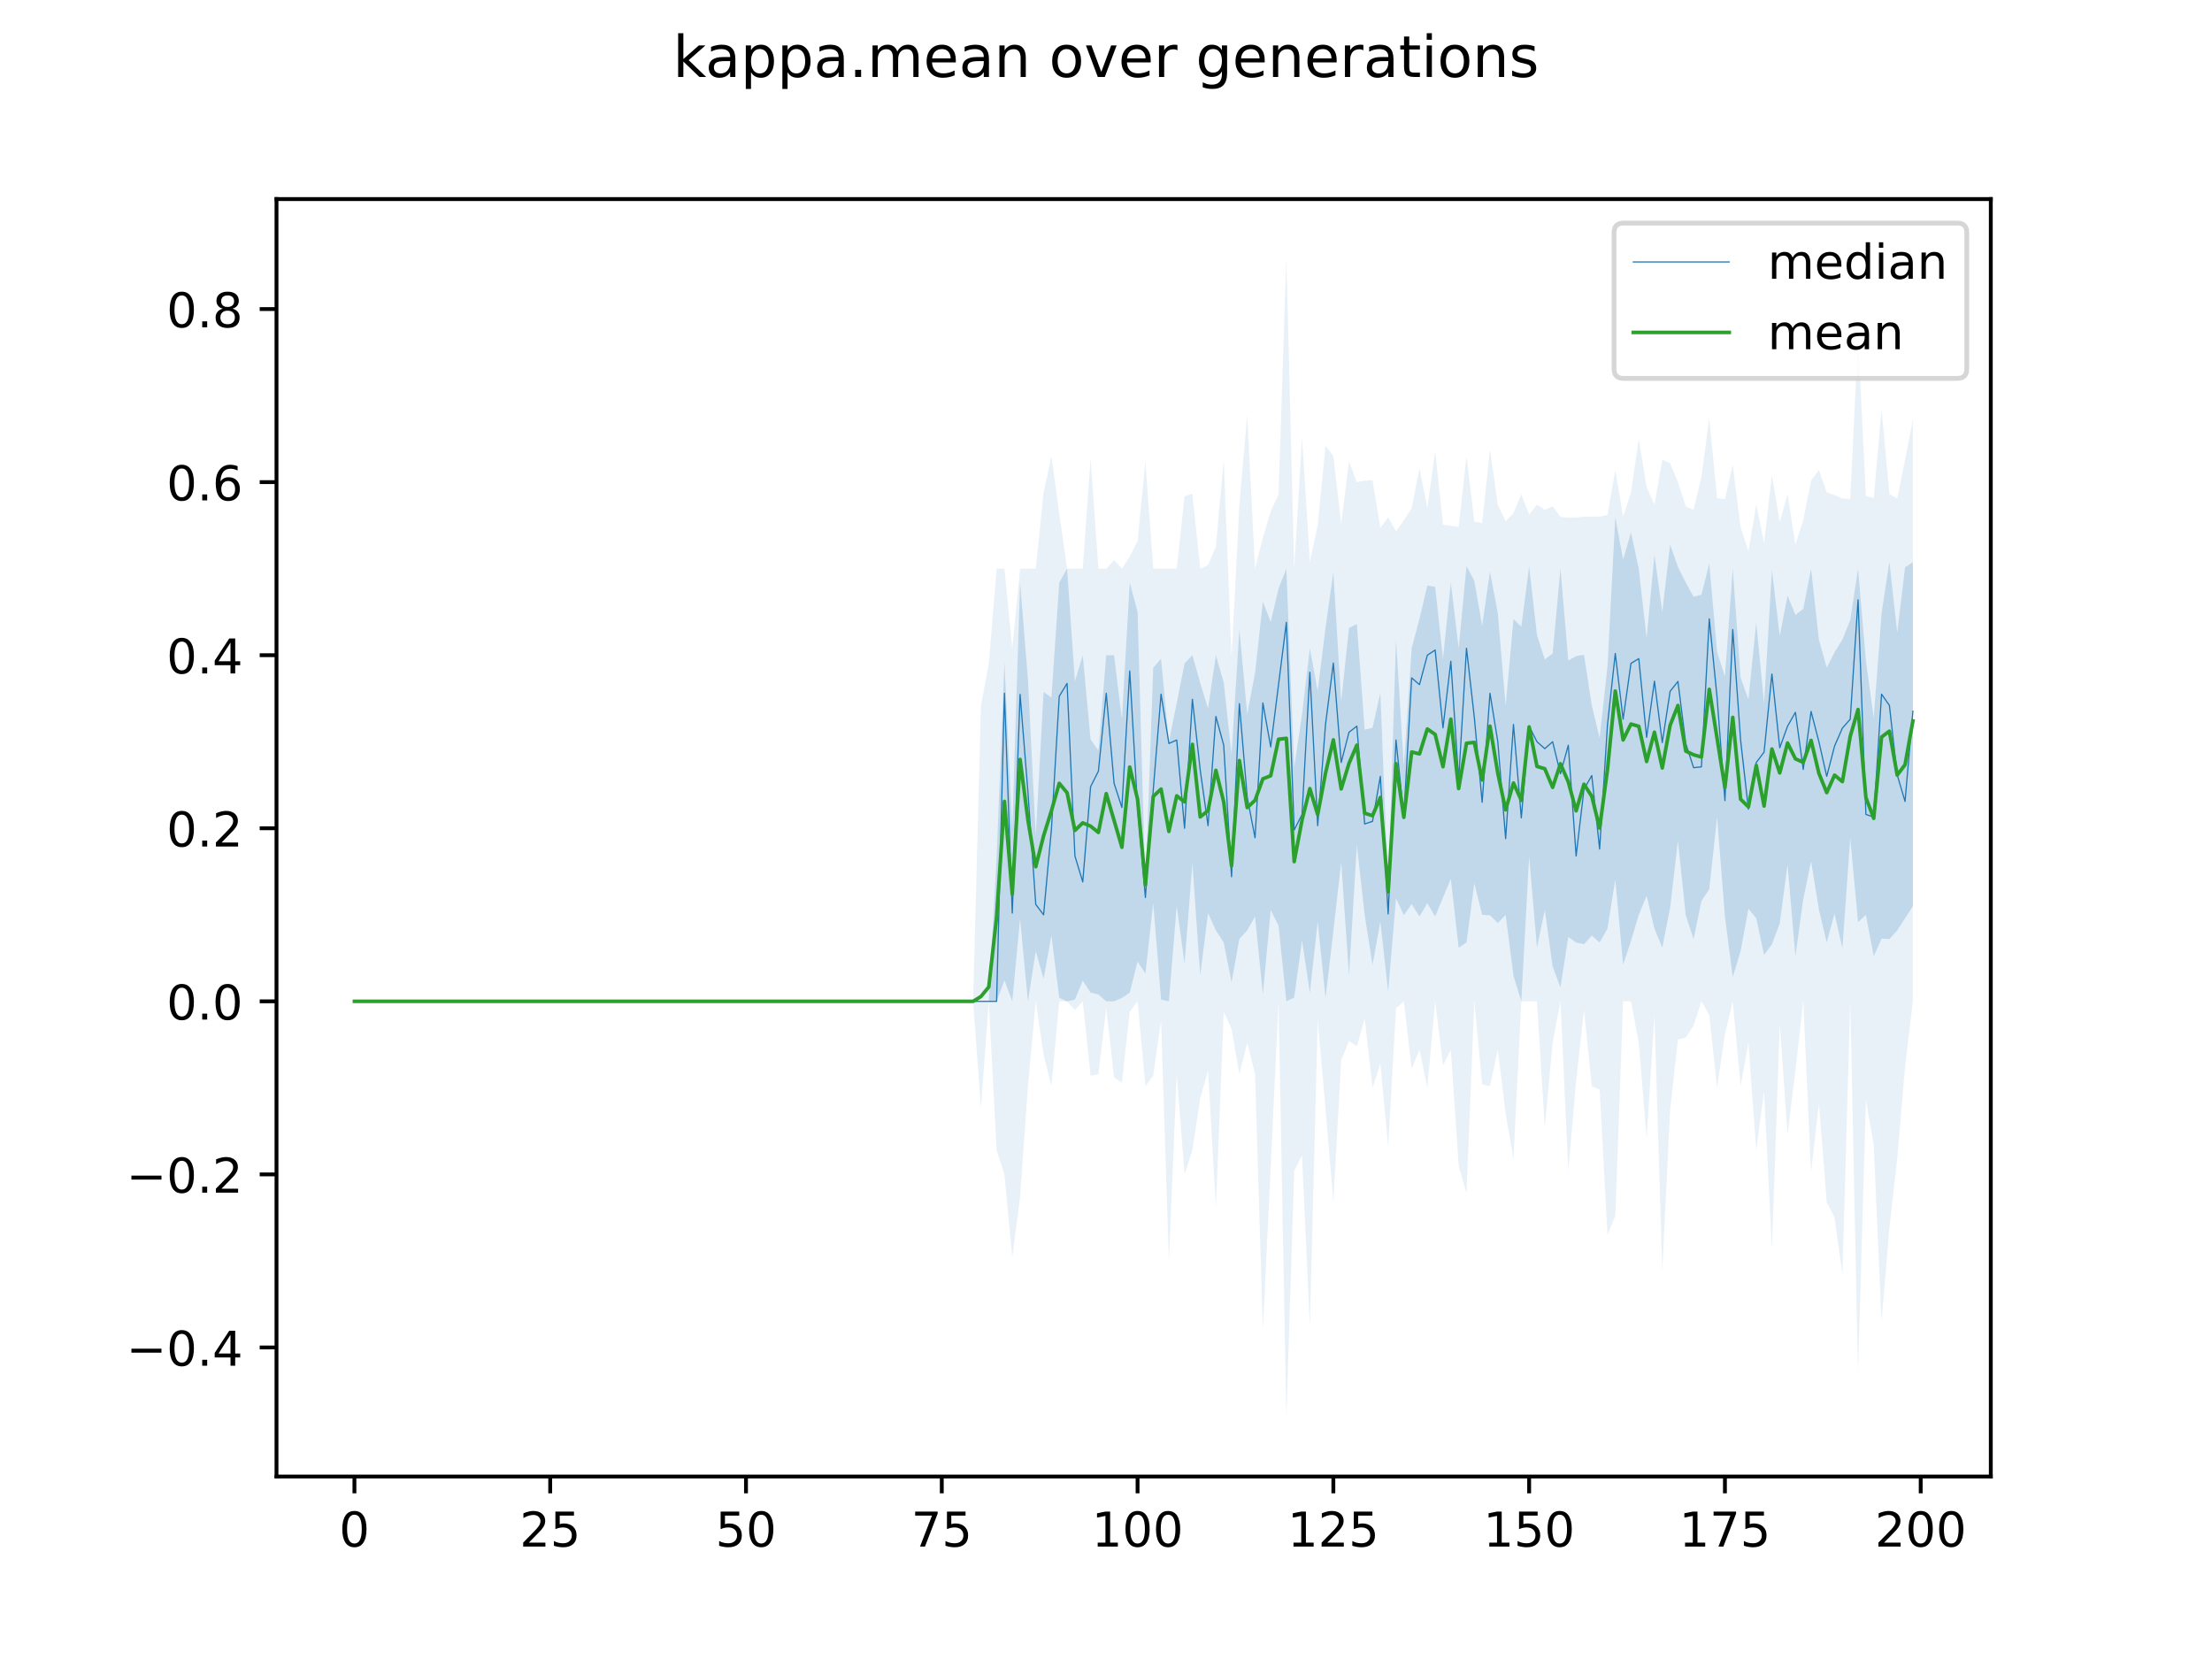 <?xml version="1.0" encoding="utf-8" standalone="no"?>
<!DOCTYPE svg PUBLIC "-//W3C//DTD SVG 1.1//EN"
  "http://www.w3.org/Graphics/SVG/1.1/DTD/svg11.dtd">
<!-- Created with matplotlib (https://matplotlib.org/) -->
<svg height="345.6pt" version="1.1" viewBox="0 0 460.8 345.6" width="460.8pt" xmlns="http://www.w3.org/2000/svg" xmlns:xlink="http://www.w3.org/1999/xlink">
 <defs>
  <style type="text/css">
*{stroke-linecap:butt;stroke-linejoin:round;}
  </style>
 </defs>
 <g id="figure_1">
  <g id="patch_1">
   <path d="M 0 345.6 
L 460.8 345.6 
L 460.8 0 
L 0 0 
z
" style="fill:#ffffff;"/>
  </g>
  <g id="axes_1">
   <g id="patch_2">
    <path d="M 57.6 307.584 
L 414.72 307.584 
L 414.72 41.472 
L 57.6 41.472 
z
" style="fill:#ffffff;"/>
   </g>
   <g id="PolyCollection_1">
    <path clip-path="url(#pd050709dba)" d="M 73.833 208.599 
L 73.833 208.599 
L 75.464 208.599 
L 77.096 208.599 
L 78.727 208.599 
L 80.358 208.599 
L 81.99 208.599 
L 83.621 208.599 
L 85.253 208.599 
L 86.884 208.599 
L 88.516 208.599 
L 90.147 208.599 
L 91.778 208.599 
L 93.41 208.599 
L 95.041 208.599 
L 96.673 208.599 
L 98.304 208.599 
L 99.936 208.599 
L 101.567 208.599 
L 103.198 208.599 
L 104.83 208.599 
L 106.461 208.599 
L 108.093 208.599 
L 109.724 208.599 
L 111.356 208.599 
L 112.987 208.599 
L 114.618 208.599 
L 116.25 208.599 
L 117.881 208.599 
L 119.513 208.599 
L 121.144 208.599 
L 122.776 208.599 
L 124.407 208.599 
L 126.038 208.599 
L 127.67 208.599 
L 129.301 208.599 
L 130.933 208.599 
L 132.564 208.599 
L 134.196 208.599 
L 135.827 208.599 
L 137.458 208.599 
L 139.09 208.599 
L 140.721 208.599 
L 142.353 208.599 
L 143.984 208.599 
L 145.616 208.599 
L 147.247 208.599 
L 148.879 208.599 
L 150.51 208.599 
L 152.141 208.599 
L 153.773 208.599 
L 155.404 208.599 
L 157.036 208.599 
L 158.667 208.599 
L 160.299 208.599 
L 161.93 208.599 
L 163.561 208.599 
L 165.193 208.599 
L 166.824 208.599 
L 168.456 208.599 
L 170.087 208.599 
L 171.719 208.599 
L 173.35 208.599 
L 174.981 208.599 
L 176.613 208.599 
L 178.244 208.599 
L 179.876 208.599 
L 181.507 208.599 
L 183.139 208.599 
L 184.77 208.599 
L 186.401 208.599 
L 188.033 208.599 
L 189.664 208.599 
L 191.296 208.599 
L 192.927 208.599 
L 194.559 208.599 
L 196.19 208.599 
L 197.821 208.599 
L 199.453 208.599 
L 201.084 208.599 
L 202.716 208.599 
L 204.347 208.599 
L 205.979 208.599 
L 207.61 208.599 
L 209.241 204.234 
L 210.873 208.599 
L 212.504 191.383 
L 214.136 208.599 
L 215.767 198.143 
L 217.399 203.912 
L 219.03 194.898 
L 220.661 207.878 
L 222.293 208.599 
L 223.924 208.238 
L 225.556 204.272 
L 227.187 206.796 
L 228.819 207.157 
L 230.45 208.599 
L 232.081 208.599 
L 233.713 207.878 
L 235.344 206.796 
L 236.976 200.306 
L 238.607 202.83 
L 240.239 188.138 
L 241.87 208.238 
L 243.501 208.599 
L 245.133 188.679 
L 246.764 200.757 
L 248.396 179.846 
L 250.027 203.191 
L 251.659 190.211 
L 253.29 193.817 
L 254.921 196.34 
L 256.553 204.633 
L 258.184 195.619 
L 259.816 193.817 
L 261.447 190.932 
L 263.079 207.157 
L 264.71 189.58 
L 266.341 192.825 
L 267.973 208.599 
L 269.604 207.787 
L 271.236 195.89 
L 272.867 206.796 
L 274.499 192.014 
L 276.13 207.878 
L 277.761 193.997 
L 279.393 179.576 
L 281.024 203.281 
L 282.656 176.06 
L 284.287 190.572 
L 285.919 201.027 
L 287.55 192.014 
L 289.181 206.526 
L 290.813 187.147 
L 292.444 190.662 
L 294.076 188.319 
L 295.707 190.932 
L 297.339 188.138 
L 298.97 190.932 
L 300.601 186.967 
L 302.233 183.091 
L 303.864 197.422 
L 305.496 196.34 
L 307.127 183.992 
L 308.759 190.572 
L 310.39 190.662 
L 312.021 192.284 
L 313.653 190.572 
L 315.284 203.281 
L 316.916 208.599 
L 318.547 178.418 
L 320.179 197.422 
L 321.81 189.58 
L 323.441 201.298 
L 325.073 205.714 
L 326.704 195.169 
L 328.336 196.34 
L 329.967 196.701 
L 331.599 194.898 
L 333.23 196.34 
L 334.862 193.456 
L 336.493 183.208 
L 338.124 200.937 
L 339.756 196.07 
L 341.387 190.572 
L 343.019 186.606 
L 344.65 193.456 
L 346.282 197.422 
L 347.913 189.13 
L 349.544 175.159 
L 351.176 190.662 
L 352.807 195.619 
L 354.439 187.688 
L 356.07 185.254 
L 357.702 170.253 
L 359.333 190.932 
L 360.964 203.551 
L 362.596 198.143 
L 364.227 189.31 
L 365.859 191.293 
L 367.49 198.954 
L 369.122 196.701 
L 370.753 192.375 
L 372.384 180.077 
L 374.016 199.225 
L 375.647 187.327 
L 377.279 179.414 
L 378.91 189.49 
L 380.542 196.34 
L 382.173 190.301 
L 383.804 197.602 
L 385.436 174.618 
L 387.067 192.104 
L 388.699 190.572 
L 390.33 199.225 
L 391.962 195.529 
L 393.593 195.619 
L 395.224 193.817 
L 396.856 191.293 
L 398.487 188.769 
L 398.487 117.113 
L 398.487 117.113 
L 396.856 118.194 
L 395.224 131.804 
L 393.593 117.022 
L 391.962 127.839 
L 390.33 149.561 
L 388.699 137.573 
L 387.067 118.465 
L 385.436 129.173 
L 383.804 133.247 
L 382.173 135.86 
L 380.542 139.083 
L 378.91 133.247 
L 377.279 118.465 
L 375.647 126.847 
L 374.016 128.109 
L 372.384 124.053 
L 370.753 132.525 
L 369.122 118.735 
L 367.49 146.485 
L 365.859 129.68 
L 364.227 145.685 
L 362.596 141.138 
L 360.964 118.465 
L 359.333 140.953 
L 357.702 135.77 
L 356.07 117.383 
L 354.439 123.873 
L 352.807 124.323 
L 351.176 121.349 
L 349.544 118.104 
L 347.913 113.427 
L 346.282 127.478 
L 344.65 115.58 
L 343.019 132.886 
L 341.387 118.465 
L 339.756 110.893 
L 338.124 116.572 
L 336.493 107.757 
L 334.862 138.889 
L 333.23 153.723 
L 331.599 146.947 
L 329.967 136.401 
L 328.336 136.672 
L 326.704 137.607 
L 325.073 118.465 
L 323.441 136.131 
L 321.81 137.393 
L 320.179 132.263 
L 318.547 118.014 
L 316.916 130.555 
L 315.284 128.947 
L 313.653 147.074 
L 312.021 127.71 
L 310.39 119.096 
L 308.759 130.362 
L 307.127 120.988 
L 305.496 117.915 
L 303.864 135.049 
L 302.233 121.349 
L 300.601 137.212 
L 298.97 122.25 
L 297.339 121.98 
L 295.707 128.92 
L 294.076 135.047 
L 292.444 159.531 
L 290.813 133.233 
L 289.181 185.434 
L 287.55 144.333 
L 285.919 151.634 
L 284.287 151.994 
L 282.656 130.002 
L 281.024 130.825 
L 279.393 146.136 
L 277.761 119.186 
L 276.13 130.759 
L 274.499 143.973 
L 272.867 135.049 
L 271.236 148.84 
L 269.604 159.836 
L 267.973 118.465 
L 266.341 122.611 
L 264.71 129.554 
L 263.079 125.315 
L 261.447 140.23 
L 259.816 148.75 
L 258.184 131.083 
L 256.553 157.15 
L 254.921 142.17 
L 253.29 136.491 
L 251.659 147.578 
L 250.027 142.26 
L 248.396 136.491 
L 246.764 138.204 
L 245.133 146.439 
L 243.501 154.518 
L 241.87 137.212 
L 240.239 139.115 
L 238.607 184.803 
L 236.976 127.478 
L 235.344 121.349 
L 233.713 149.831 
L 232.081 136.491 
L 230.45 136.491 
L 228.819 156.321 
L 227.187 154.068 
L 225.556 136.491 
L 223.924 141.899 
L 222.293 118.465 
L 220.661 121.349 
L 219.03 145.323 
L 217.399 144.132 
L 215.767 173.987 
L 214.136 141.503 
L 212.504 121.349 
L 210.873 172.545 
L 209.241 137.934 
L 207.61 178.674 
L 205.979 208.599 
L 204.347 208.599 
L 202.716 208.599 
L 201.084 208.599 
L 199.453 208.599 
L 197.821 208.599 
L 196.19 208.599 
L 194.559 208.599 
L 192.927 208.599 
L 191.296 208.599 
L 189.664 208.599 
L 188.033 208.599 
L 186.401 208.599 
L 184.77 208.599 
L 183.139 208.599 
L 181.507 208.599 
L 179.876 208.599 
L 178.244 208.599 
L 176.613 208.599 
L 174.981 208.599 
L 173.35 208.599 
L 171.719 208.599 
L 170.087 208.599 
L 168.456 208.599 
L 166.824 208.599 
L 165.193 208.599 
L 163.561 208.599 
L 161.93 208.599 
L 160.299 208.599 
L 158.667 208.599 
L 157.036 208.599 
L 155.404 208.599 
L 153.773 208.599 
L 152.141 208.599 
L 150.51 208.599 
L 148.879 208.599 
L 147.247 208.599 
L 145.616 208.599 
L 143.984 208.599 
L 142.353 208.599 
L 140.721 208.599 
L 139.09 208.599 
L 137.458 208.599 
L 135.827 208.599 
L 134.196 208.599 
L 132.564 208.599 
L 130.933 208.599 
L 129.301 208.599 
L 127.67 208.599 
L 126.038 208.599 
L 124.407 208.599 
L 122.776 208.599 
L 121.144 208.599 
L 119.513 208.599 
L 117.881 208.599 
L 116.25 208.599 
L 114.618 208.599 
L 112.987 208.599 
L 111.356 208.599 
L 109.724 208.599 
L 108.093 208.599 
L 106.461 208.599 
L 104.83 208.599 
L 103.198 208.599 
L 101.567 208.599 
L 99.936 208.599 
L 98.304 208.599 
L 96.673 208.599 
L 95.041 208.599 
L 93.41 208.599 
L 91.778 208.599 
L 90.147 208.599 
L 88.516 208.599 
L 86.884 208.599 
L 85.253 208.599 
L 83.621 208.599 
L 81.99 208.599 
L 80.358 208.599 
L 78.727 208.599 
L 77.096 208.599 
L 75.464 208.599 
L 73.833 208.599 
z
" style="fill:#1f77b4;fill-opacity:0.2;"/>
   </g>
   <g id="PolyCollection_2">
    <path clip-path="url(#pd050709dba)" d="M 73.833 208.599 
L 73.833 208.599 
L 75.464 208.599 
L 77.096 208.599 
L 78.727 208.599 
L 80.358 208.599 
L 81.99 208.599 
L 83.621 208.599 
L 85.253 208.599 
L 86.884 208.599 
L 88.516 208.599 
L 90.147 208.599 
L 91.778 208.599 
L 93.41 208.599 
L 95.041 208.599 
L 96.673 208.599 
L 98.304 208.599 
L 99.936 208.599 
L 101.567 208.599 
L 103.198 208.599 
L 104.83 208.599 
L 106.461 208.599 
L 108.093 208.599 
L 109.724 208.599 
L 111.356 208.599 
L 112.987 208.599 
L 114.618 208.599 
L 116.25 208.599 
L 117.881 208.599 
L 119.513 208.599 
L 121.144 208.599 
L 122.776 208.599 
L 124.407 208.599 
L 126.038 208.599 
L 127.67 208.599 
L 129.301 208.599 
L 130.933 208.599 
L 132.564 208.599 
L 134.196 208.599 
L 135.827 208.599 
L 137.458 208.599 
L 139.09 208.599 
L 140.721 208.599 
L 142.353 208.599 
L 143.984 208.599 
L 145.616 208.599 
L 147.247 208.599 
L 148.879 208.599 
L 150.51 208.599 
L 152.141 208.599 
L 153.773 208.599 
L 155.404 208.599 
L 157.036 208.599 
L 158.667 208.599 
L 160.299 208.599 
L 161.93 208.599 
L 163.561 208.599 
L 165.193 208.599 
L 166.824 208.599 
L 168.456 208.599 
L 170.087 208.599 
L 171.719 208.599 
L 173.35 208.599 
L 174.981 208.599 
L 176.613 208.599 
L 178.244 208.599 
L 179.876 208.599 
L 181.507 208.599 
L 183.139 208.599 
L 184.77 208.599 
L 186.401 208.599 
L 188.033 208.599 
L 189.664 208.599 
L 191.296 208.599 
L 192.927 208.599 
L 194.559 208.599 
L 196.19 208.599 
L 197.821 208.599 
L 199.453 208.599 
L 201.084 208.599 
L 202.716 208.599 
L 204.347 230.952 
L 205.979 208.599 
L 207.61 239.605 
L 209.241 244.652 
L 210.873 261.958 
L 212.504 249.339 
L 214.136 226.265 
L 215.767 208.599 
L 217.399 219.775 
L 219.03 226.265 
L 220.661 208.599 
L 222.293 208.599 
L 223.924 210.401 
L 225.556 208.599 
L 227.187 224.102 
L 228.819 223.741 
L 230.45 210.041 
L 232.081 224.462 
L 233.713 225.544 
L 235.344 210.762 
L 236.976 208.599 
L 238.607 226.265 
L 240.239 224.102 
L 241.87 212.565 
L 243.501 262.679 
L 245.133 223.741 
L 246.764 244.652 
L 248.396 239.605 
L 250.027 228.789 
L 251.659 223.02 
L 253.29 251.503 
L 254.921 210.762 
L 256.553 214.367 
L 258.184 223.741 
L 259.816 217.252 
L 261.447 223.741 
L 263.079 277.101 
L 264.71 243.21 
L 266.341 208.599 
L 267.973 295.488 
L 269.604 243.931 
L 271.236 240.686 
L 272.867 276.38 
L 274.499 212.565 
L 276.13 230.952 
L 277.761 250.421 
L 279.393 220.857 
L 281.024 216.891 
L 282.656 217.973 
L 284.287 212.204 
L 285.919 226.626 
L 287.55 221.578 
L 289.181 238.884 
L 290.813 210.041 
L 292.444 208.599 
L 294.076 222.66 
L 295.707 218.694 
L 297.339 226.626 
L 298.97 208.599 
L 300.601 221.939 
L 302.233 218.694 
L 303.864 242.85 
L 305.496 248.618 
L 307.127 208.599 
L 308.759 225.904 
L 310.39 226.265 
L 312.021 218.694 
L 313.653 232.034 
L 315.284 241.408 
L 316.916 208.599 
L 318.547 208.599 
L 320.179 208.599 
L 321.81 234.918 
L 323.441 217.252 
L 325.073 208.599 
L 326.704 243.931 
L 328.336 225.183 
L 329.967 210.401 
L 331.599 226.265 
L 333.23 226.986 
L 334.862 257.271 
L 336.493 253.305 
L 338.124 208.599 
L 339.756 208.599 
L 341.387 217.252 
L 343.019 237.081 
L 344.65 211.483 
L 346.282 264.842 
L 347.913 231.313 
L 349.544 216.531 
L 351.176 216.17 
L 352.807 213.646 
L 354.439 208.599 
L 356.07 211.483 
L 357.702 226.626 
L 359.333 215.449 
L 360.964 208.599 
L 362.596 226.265 
L 364.227 217.252 
L 365.859 239.605 
L 367.49 227.347 
L 369.122 260.155 
L 370.753 213.286 
L 372.384 236.36 
L 374.016 223.02 
L 375.647 208.599 
L 377.279 244.292 
L 378.91 229.87 
L 380.542 250.421 
L 382.173 253.666 
L 383.804 265.563 
L 385.436 208.599 
L 387.067 286.114 
L 388.699 229.149 
L 390.33 238.523 
L 391.962 275.298 
L 393.593 255.829 
L 395.224 241.408 
L 396.856 222.299 
L 398.487 208.599 
L 398.487 87.458 
L 398.487 87.458 
L 396.856 95.751 
L 395.224 103.879 
L 393.593 102.893 
L 391.962 85.295 
L 390.33 103.789 
L 388.699 103.308 
L 387.067 70.153 
L 385.436 103.938 
L 383.804 103.855 
L 382.173 103.109 
L 380.542 102.532 
L 378.91 97.914 
L 377.279 100.077 
L 375.647 108.37 
L 374.016 113.417 
L 372.384 102.962 
L 370.753 108.73 
L 369.122 98.996 
L 367.49 113.057 
L 365.859 105.125 
L 364.227 114.81 
L 362.596 109.812 
L 360.964 96.832 
L 359.333 103.978 
L 357.702 103.768 
L 356.07 87.098 
L 354.439 99.356 
L 352.807 106.206 
L 351.176 105.485 
L 349.544 100.438 
L 347.913 96.472 
L 346.282 95.751 
L 344.65 105.125 
L 343.019 101.519 
L 341.387 91.424 
L 339.756 102.601 
L 338.124 107.621 
L 336.493 97.914 
L 334.862 107.288 
L 333.23 107.619 
L 331.599 107.626 
L 329.967 107.648 
L 328.336 107.797 
L 326.704 107.833 
L 325.073 107.665 
L 323.441 105.485 
L 321.81 106.206 
L 320.179 105.125 
L 318.547 107.19 
L 316.916 102.962 
L 315.284 106.855 
L 313.653 108.615 
L 312.021 105.125 
L 310.39 93.588 
L 308.759 108.995 
L 307.127 108.661 
L 305.496 95.03 
L 303.864 109.754 
L 302.233 109.52 
L 300.601 109.289 
L 298.97 93.948 
L 297.339 105.846 
L 295.707 97.553 
L 294.076 105.846 
L 292.444 108.37 
L 290.813 110.674 
L 289.181 107.757 
L 287.55 110.001 
L 285.919 100.044 
L 284.287 100.129 
L 282.656 100.456 
L 281.024 96.111 
L 279.393 109.091 
L 277.761 95.03 
L 276.13 92.866 
L 274.499 109.451 
L 272.867 117.022 
L 271.236 91.064 
L 269.604 118.465 
L 267.973 53.568 
L 266.341 102.962 
L 264.71 106.567 
L 263.079 111.975 
L 261.447 118.465 
L 259.816 86.377 
L 258.184 105.125 
L 256.553 136.888 
L 254.921 95.751 
L 253.29 113.778 
L 251.659 117.743 
L 250.027 118.465 
L 248.396 102.807 
L 246.764 103.412 
L 245.133 118.465 
L 243.501 118.465 
L 241.87 118.465 
L 240.239 118.465 
L 238.607 96.111 
L 236.976 112.696 
L 235.344 115.941 
L 233.713 118.465 
L 232.081 116.662 
L 230.45 118.465 
L 228.819 118.465 
L 227.187 95.444 
L 225.556 118.465 
L 223.924 118.465 
L 222.293 118.465 
L 220.661 106.927 
L 219.03 95.03 
L 217.399 102.601 
L 215.767 118.465 
L 214.136 118.465 
L 212.504 118.465 
L 210.873 135.049 
L 209.241 118.465 
L 207.61 118.465 
L 205.979 138.294 
L 204.347 146.947 
L 202.716 208.599 
L 201.084 208.599 
L 199.453 208.599 
L 197.821 208.599 
L 196.19 208.599 
L 194.559 208.599 
L 192.927 208.599 
L 191.296 208.599 
L 189.664 208.599 
L 188.033 208.599 
L 186.401 208.599 
L 184.77 208.599 
L 183.139 208.599 
L 181.507 208.599 
L 179.876 208.599 
L 178.244 208.599 
L 176.613 208.599 
L 174.981 208.599 
L 173.35 208.599 
L 171.719 208.599 
L 170.087 208.599 
L 168.456 208.599 
L 166.824 208.599 
L 165.193 208.599 
L 163.561 208.599 
L 161.93 208.599 
L 160.299 208.599 
L 158.667 208.599 
L 157.036 208.599 
L 155.404 208.599 
L 153.773 208.599 
L 152.141 208.599 
L 150.51 208.599 
L 148.879 208.599 
L 147.247 208.599 
L 145.616 208.599 
L 143.984 208.599 
L 142.353 208.599 
L 140.721 208.599 
L 139.09 208.599 
L 137.458 208.599 
L 135.827 208.599 
L 134.196 208.599 
L 132.564 208.599 
L 130.933 208.599 
L 129.301 208.599 
L 127.67 208.599 
L 126.038 208.599 
L 124.407 208.599 
L 122.776 208.599 
L 121.144 208.599 
L 119.513 208.599 
L 117.881 208.599 
L 116.25 208.599 
L 114.618 208.599 
L 112.987 208.599 
L 111.356 208.599 
L 109.724 208.599 
L 108.093 208.599 
L 106.461 208.599 
L 104.83 208.599 
L 103.198 208.599 
L 101.567 208.599 
L 99.936 208.599 
L 98.304 208.599 
L 96.673 208.599 
L 95.041 208.599 
L 93.41 208.599 
L 91.778 208.599 
L 90.147 208.599 
L 88.516 208.599 
L 86.884 208.599 
L 85.253 208.599 
L 83.621 208.599 
L 81.99 208.599 
L 80.358 208.599 
L 78.727 208.599 
L 77.096 208.599 
L 75.464 208.599 
L 73.833 208.599 
z
" style="fill:#1f77b4;fill-opacity:0.1;"/>
   </g>
   <g id="matplotlib.axis_1">
    <g id="xtick_1">
     <g id="line2d_1">
      <defs>
       <path d="M 0 0 
L 0 3.5 
" id="m1c03f39acb" style="stroke:#000000;stroke-width:0.8;"/>
      </defs>
      <g>
       <use style="stroke:#000000;stroke-width:0.8;" x="73.833" xlink:href="#m1c03f39acb" y="307.584"/>
      </g>
     </g>
     <g id="text_1">
      <!-- 0 -->
      <defs>
       <path d="M 31.781 66.406 
Q 24.172 66.406 20.328 58.906 
Q 16.5 51.422 16.5 36.375 
Q 16.5 21.391 20.328 13.891 
Q 24.172 6.391 31.781 6.391 
Q 39.453 6.391 43.281 13.891 
Q 47.125 21.391 47.125 36.375 
Q 47.125 51.422 43.281 58.906 
Q 39.453 66.406 31.781 66.406 
z
M 31.781 74.219 
Q 44.047 74.219 50.516 64.516 
Q 56.984 54.828 56.984 36.375 
Q 56.984 17.969 50.516 8.266 
Q 44.047 -1.422 31.781 -1.422 
Q 19.531 -1.422 13.062 8.266 
Q 6.594 17.969 6.594 36.375 
Q 6.594 54.828 13.062 64.516 
Q 19.531 74.219 31.781 74.219 
z
" id="DejaVuSans-48"/>
      </defs>
      <g transform="translate(70.651 322.182)scale(0.1 -0.1)">
       <use xlink:href="#DejaVuSans-48"/>
      </g>
     </g>
    </g>
    <g id="xtick_2">
     <g id="line2d_2">
      <g>
       <use style="stroke:#000000;stroke-width:0.8;" x="114.618" xlink:href="#m1c03f39acb" y="307.584"/>
      </g>
     </g>
     <g id="text_2">
      <!-- 25 -->
      <defs>
       <path d="M 19.188 8.297 
L 53.609 8.297 
L 53.609 0 
L 7.328 0 
L 7.328 8.297 
Q 12.938 14.109 22.625 23.891 
Q 32.328 33.688 34.812 36.531 
Q 39.547 41.844 41.422 45.531 
Q 43.312 49.219 43.312 52.781 
Q 43.312 58.594 39.234 62.25 
Q 35.156 65.922 28.609 65.922 
Q 23.969 65.922 18.812 64.312 
Q 13.672 62.703 7.812 59.422 
L 7.812 69.391 
Q 13.766 71.781 18.938 73 
Q 24.125 74.219 28.422 74.219 
Q 39.75 74.219 46.484 68.547 
Q 53.219 62.891 53.219 53.422 
Q 53.219 48.922 51.531 44.891 
Q 49.859 40.875 45.406 35.406 
Q 44.188 33.984 37.641 27.219 
Q 31.109 20.453 19.188 8.297 
z
" id="DejaVuSans-50"/>
       <path d="M 10.797 72.906 
L 49.516 72.906 
L 49.516 64.594 
L 19.828 64.594 
L 19.828 46.734 
Q 21.969 47.469 24.109 47.828 
Q 26.266 48.188 28.422 48.188 
Q 40.625 48.188 47.75 41.5 
Q 54.891 34.812 54.891 23.391 
Q 54.891 11.625 47.562 5.094 
Q 40.234 -1.422 26.906 -1.422 
Q 22.312 -1.422 17.547 -0.641 
Q 12.797 0.141 7.719 1.703 
L 7.719 11.625 
Q 12.109 9.234 16.797 8.062 
Q 21.484 6.891 26.703 6.891 
Q 35.156 6.891 40.078 11.328 
Q 45.016 15.766 45.016 23.391 
Q 45.016 31 40.078 35.438 
Q 35.156 39.891 26.703 39.891 
Q 22.75 39.891 18.812 39.016 
Q 14.891 38.141 10.797 36.281 
z
" id="DejaVuSans-53"/>
      </defs>
      <g transform="translate(108.256 322.182)scale(0.1 -0.1)">
       <use xlink:href="#DejaVuSans-50"/>
       <use x="63.623" xlink:href="#DejaVuSans-53"/>
      </g>
     </g>
    </g>
    <g id="xtick_3">
     <g id="line2d_3">
      <g>
       <use style="stroke:#000000;stroke-width:0.8;" x="155.404" xlink:href="#m1c03f39acb" y="307.584"/>
      </g>
     </g>
     <g id="text_3">
      <!-- 50 -->
      <g transform="translate(149.042 322.182)scale(0.1 -0.1)">
       <use xlink:href="#DejaVuSans-53"/>
       <use x="63.623" xlink:href="#DejaVuSans-48"/>
      </g>
     </g>
    </g>
    <g id="xtick_4">
     <g id="line2d_4">
      <g>
       <use style="stroke:#000000;stroke-width:0.8;" x="196.19" xlink:href="#m1c03f39acb" y="307.584"/>
      </g>
     </g>
     <g id="text_4">
      <!-- 75 -->
      <defs>
       <path d="M 8.203 72.906 
L 55.078 72.906 
L 55.078 68.703 
L 28.609 0 
L 18.312 0 
L 43.219 64.594 
L 8.203 64.594 
z
" id="DejaVuSans-55"/>
      </defs>
      <g transform="translate(189.827 322.182)scale(0.1 -0.1)">
       <use xlink:href="#DejaVuSans-55"/>
       <use x="63.623" xlink:href="#DejaVuSans-53"/>
      </g>
     </g>
    </g>
    <g id="xtick_5">
     <g id="line2d_5">
      <g>
       <use style="stroke:#000000;stroke-width:0.8;" x="236.976" xlink:href="#m1c03f39acb" y="307.584"/>
      </g>
     </g>
     <g id="text_5">
      <!-- 100 -->
      <defs>
       <path d="M 12.406 8.297 
L 28.516 8.297 
L 28.516 63.922 
L 10.984 60.406 
L 10.984 69.391 
L 28.422 72.906 
L 38.281 72.906 
L 38.281 8.297 
L 54.391 8.297 
L 54.391 0 
L 12.406 0 
z
" id="DejaVuSans-49"/>
      </defs>
      <g transform="translate(227.432 322.182)scale(0.1 -0.1)">
       <use xlink:href="#DejaVuSans-49"/>
       <use x="63.623" xlink:href="#DejaVuSans-48"/>
       <use x="127.246" xlink:href="#DejaVuSans-48"/>
      </g>
     </g>
    </g>
    <g id="xtick_6">
     <g id="line2d_6">
      <g>
       <use style="stroke:#000000;stroke-width:0.8;" x="277.761" xlink:href="#m1c03f39acb" y="307.584"/>
      </g>
     </g>
     <g id="text_6">
      <!-- 125 -->
      <g transform="translate(268.218 322.182)scale(0.1 -0.1)">
       <use xlink:href="#DejaVuSans-49"/>
       <use x="63.623" xlink:href="#DejaVuSans-50"/>
       <use x="127.246" xlink:href="#DejaVuSans-53"/>
      </g>
     </g>
    </g>
    <g id="xtick_7">
     <g id="line2d_7">
      <g>
       <use style="stroke:#000000;stroke-width:0.8;" x="318.547" xlink:href="#m1c03f39acb" y="307.584"/>
      </g>
     </g>
     <g id="text_7">
      <!-- 150 -->
      <g transform="translate(309.003 322.182)scale(0.1 -0.1)">
       <use xlink:href="#DejaVuSans-49"/>
       <use x="63.623" xlink:href="#DejaVuSans-53"/>
       <use x="127.246" xlink:href="#DejaVuSans-48"/>
      </g>
     </g>
    </g>
    <g id="xtick_8">
     <g id="line2d_8">
      <g>
       <use style="stroke:#000000;stroke-width:0.8;" x="359.333" xlink:href="#m1c03f39acb" y="307.584"/>
      </g>
     </g>
     <g id="text_8">
      <!-- 175 -->
      <g transform="translate(349.789 322.182)scale(0.1 -0.1)">
       <use xlink:href="#DejaVuSans-49"/>
       <use x="63.623" xlink:href="#DejaVuSans-55"/>
       <use x="127.246" xlink:href="#DejaVuSans-53"/>
      </g>
     </g>
    </g>
    <g id="xtick_9">
     <g id="line2d_9">
      <g>
       <use style="stroke:#000000;stroke-width:0.8;" x="400.119" xlink:href="#m1c03f39acb" y="307.584"/>
      </g>
     </g>
     <g id="text_9">
      <!-- 200 -->
      <g transform="translate(390.575 322.182)scale(0.1 -0.1)">
       <use xlink:href="#DejaVuSans-50"/>
       <use x="63.623" xlink:href="#DejaVuSans-48"/>
       <use x="127.246" xlink:href="#DejaVuSans-48"/>
      </g>
     </g>
    </g>
   </g>
   <g id="matplotlib.axis_2">
    <g id="ytick_1">
     <g id="line2d_10">
      <defs>
       <path d="M 0 0 
L -3.5 0 
" id="m7c77ee0b60" style="stroke:#000000;stroke-width:0.8;"/>
      </defs>
      <g>
       <use style="stroke:#000000;stroke-width:0.8;" x="57.6" xlink:href="#m7c77ee0b60" y="280.706"/>
      </g>
     </g>
     <g id="text_10">
      <!-- −0.4 -->
      <defs>
       <path d="M 10.594 35.5 
L 73.188 35.5 
L 73.188 27.203 
L 10.594 27.203 
z
" id="DejaVuSans-8722"/>
       <path d="M 10.688 12.406 
L 21 12.406 
L 21 0 
L 10.688 0 
z
" id="DejaVuSans-46"/>
       <path d="M 37.797 64.312 
L 12.891 25.391 
L 37.797 25.391 
z
M 35.203 72.906 
L 47.609 72.906 
L 47.609 25.391 
L 58.016 25.391 
L 58.016 17.188 
L 47.609 17.188 
L 47.609 0 
L 37.797 0 
L 37.797 17.188 
L 4.891 17.188 
L 4.891 26.703 
z
" id="DejaVuSans-52"/>
      </defs>
      <g transform="translate(26.317 284.505)scale(0.1 -0.1)">
       <use xlink:href="#DejaVuSans-8722"/>
       <use x="83.789" xlink:href="#DejaVuSans-48"/>
       <use x="147.412" xlink:href="#DejaVuSans-46"/>
       <use x="179.199" xlink:href="#DejaVuSans-52"/>
      </g>
     </g>
    </g>
    <g id="ytick_2">
     <g id="line2d_11">
      <g>
       <use style="stroke:#000000;stroke-width:0.8;" x="57.6" xlink:href="#m7c77ee0b60" y="244.652"/>
      </g>
     </g>
     <g id="text_11">
      <!-- −0.2 -->
      <g transform="translate(26.317 248.452)scale(0.1 -0.1)">
       <use xlink:href="#DejaVuSans-8722"/>
       <use x="83.789" xlink:href="#DejaVuSans-48"/>
       <use x="147.412" xlink:href="#DejaVuSans-46"/>
       <use x="179.199" xlink:href="#DejaVuSans-50"/>
      </g>
     </g>
    </g>
    <g id="ytick_3">
     <g id="line2d_12">
      <g>
       <use style="stroke:#000000;stroke-width:0.8;" x="57.6" xlink:href="#m7c77ee0b60" y="208.599"/>
      </g>
     </g>
     <g id="text_12">
      <!-- 0.0 -->
      <g transform="translate(34.697 212.398)scale(0.1 -0.1)">
       <use xlink:href="#DejaVuSans-48"/>
       <use x="63.623" xlink:href="#DejaVuSans-46"/>
       <use x="95.41" xlink:href="#DejaVuSans-48"/>
      </g>
     </g>
    </g>
    <g id="ytick_4">
     <g id="line2d_13">
      <g>
       <use style="stroke:#000000;stroke-width:0.8;" x="57.6" xlink:href="#m7c77ee0b60" y="172.545"/>
      </g>
     </g>
     <g id="text_13">
      <!-- 0.2 -->
      <g transform="translate(34.697 176.344)scale(0.1 -0.1)">
       <use xlink:href="#DejaVuSans-48"/>
       <use x="63.623" xlink:href="#DejaVuSans-46"/>
       <use x="95.41" xlink:href="#DejaVuSans-50"/>
      </g>
     </g>
    </g>
    <g id="ytick_5">
     <g id="line2d_14">
      <g>
       <use style="stroke:#000000;stroke-width:0.8;" x="57.6" xlink:href="#m7c77ee0b60" y="136.491"/>
      </g>
     </g>
     <g id="text_14">
      <!-- 0.4 -->
      <g transform="translate(34.697 140.291)scale(0.1 -0.1)">
       <use xlink:href="#DejaVuSans-48"/>
       <use x="63.623" xlink:href="#DejaVuSans-46"/>
       <use x="95.41" xlink:href="#DejaVuSans-52"/>
      </g>
     </g>
    </g>
    <g id="ytick_6">
     <g id="line2d_15">
      <g>
       <use style="stroke:#000000;stroke-width:0.8;" x="57.6" xlink:href="#m7c77ee0b60" y="100.438"/>
      </g>
     </g>
     <g id="text_15">
      <!-- 0.6 -->
      <defs>
       <path d="M 33.016 40.375 
Q 26.375 40.375 22.484 35.828 
Q 18.609 31.297 18.609 23.391 
Q 18.609 15.531 22.484 10.953 
Q 26.375 6.391 33.016 6.391 
Q 39.656 6.391 43.531 10.953 
Q 47.406 15.531 47.406 23.391 
Q 47.406 31.297 43.531 35.828 
Q 39.656 40.375 33.016 40.375 
z
M 52.594 71.297 
L 52.594 62.312 
Q 48.875 64.062 45.094 64.984 
Q 41.312 65.922 37.594 65.922 
Q 27.828 65.922 22.672 59.328 
Q 17.531 52.734 16.797 39.406 
Q 19.672 43.656 24.016 45.922 
Q 28.375 48.188 33.594 48.188 
Q 44.578 48.188 50.953 41.516 
Q 57.328 34.859 57.328 23.391 
Q 57.328 12.156 50.688 5.359 
Q 44.047 -1.422 33.016 -1.422 
Q 20.359 -1.422 13.672 8.266 
Q 6.984 17.969 6.984 36.375 
Q 6.984 53.656 15.188 63.938 
Q 23.391 74.219 37.203 74.219 
Q 40.922 74.219 44.703 73.484 
Q 48.484 72.75 52.594 71.297 
z
" id="DejaVuSans-54"/>
      </defs>
      <g transform="translate(34.697 104.237)scale(0.1 -0.1)">
       <use xlink:href="#DejaVuSans-48"/>
       <use x="63.623" xlink:href="#DejaVuSans-46"/>
       <use x="95.41" xlink:href="#DejaVuSans-54"/>
      </g>
     </g>
    </g>
    <g id="ytick_7">
     <g id="line2d_16">
      <g>
       <use style="stroke:#000000;stroke-width:0.8;" x="57.6" xlink:href="#m7c77ee0b60" y="64.384"/>
      </g>
     </g>
     <g id="text_16">
      <!-- 0.8 -->
      <defs>
       <path d="M 31.781 34.625 
Q 24.75 34.625 20.719 30.859 
Q 16.703 27.094 16.703 20.516 
Q 16.703 13.922 20.719 10.156 
Q 24.75 6.391 31.781 6.391 
Q 38.812 6.391 42.859 10.172 
Q 46.922 13.969 46.922 20.516 
Q 46.922 27.094 42.891 30.859 
Q 38.875 34.625 31.781 34.625 
z
M 21.922 38.812 
Q 15.578 40.375 12.031 44.719 
Q 8.5 49.078 8.5 55.328 
Q 8.5 64.062 14.719 69.141 
Q 20.953 74.219 31.781 74.219 
Q 42.672 74.219 48.875 69.141 
Q 55.078 64.062 55.078 55.328 
Q 55.078 49.078 51.531 44.719 
Q 48 40.375 41.703 38.812 
Q 48.828 37.156 52.797 32.312 
Q 56.781 27.484 56.781 20.516 
Q 56.781 9.906 50.312 4.234 
Q 43.844 -1.422 31.781 -1.422 
Q 19.734 -1.422 13.25 4.234 
Q 6.781 9.906 6.781 20.516 
Q 6.781 27.484 10.781 32.312 
Q 14.797 37.156 21.922 38.812 
z
M 18.312 54.391 
Q 18.312 48.734 21.844 45.562 
Q 25.391 42.391 31.781 42.391 
Q 38.141 42.391 41.719 45.562 
Q 45.312 48.734 45.312 54.391 
Q 45.312 60.062 41.719 63.234 
Q 38.141 66.406 31.781 66.406 
Q 25.391 66.406 21.844 63.234 
Q 18.312 60.062 18.312 54.391 
z
" id="DejaVuSans-56"/>
      </defs>
      <g transform="translate(34.697 68.183)scale(0.1 -0.1)">
       <use xlink:href="#DejaVuSans-48"/>
       <use x="63.623" xlink:href="#DejaVuSans-46"/>
       <use x="95.41" xlink:href="#DejaVuSans-56"/>
      </g>
     </g>
    </g>
   </g>
   <g id="line2d_17">
    <path clip-path="url(#pd050709dba)" d="M 73.833 208.599 
L 207.61 208.599 
L 209.241 144.423 
L 210.873 190.211 
L 212.504 144.653 
L 214.136 164.974 
L 215.767 188.409 
L 217.399 190.572 
L 219.03 172.725 
L 220.661 145.046 
L 222.293 142.368 
L 223.924 178.314 
L 225.556 183.722 
L 227.187 163.892 
L 228.819 160.647 
L 230.45 144.423 
L 232.081 163.171 
L 233.713 168.219 
L 235.344 139.768 
L 236.976 168.219 
L 238.607 186.967 
L 240.239 164.613 
L 241.87 144.603 
L 243.501 154.879 
L 245.133 154.158 
L 246.764 172.545 
L 248.396 145.685 
L 250.027 160.44 
L 251.659 172.004 
L 253.29 149.248 
L 254.921 155.239 
L 256.553 182.64 
L 258.184 146.586 
L 259.816 166.055 
L 261.447 174.528 
L 263.079 146.434 
L 264.71 155.6 
L 267.973 129.641 
L 269.604 172.906 
L 271.236 169.661 
L 272.867 140.05 
L 274.499 172.004 
L 276.13 150.913 
L 277.761 138.128 
L 279.393 158.845 
L 281.024 152.535 
L 282.656 151.273 
L 284.287 171.644 
L 285.919 171.103 
L 287.55 161.729 
L 289.181 190.392 
L 290.813 154.158 
L 292.444 170.021 
L 294.076 141.219 
L 295.707 142.621 
L 297.339 136.491 
L 298.97 135.41 
L 300.601 151.634 
L 302.233 137.753 
L 303.864 162.45 
L 305.496 135.049 
L 307.127 149.446 
L 308.759 167.137 
L 310.39 144.423 
L 312.021 154.518 
L 313.653 174.708 
L 315.284 150.913 
L 316.916 170.382 
L 318.547 151.273 
L 320.179 154.518 
L 321.81 155.96 
L 323.441 154.518 
L 325.073 161.188 
L 326.704 155.239 
L 328.336 178.314 
L 329.967 164.433 
L 331.599 161.549 
L 333.23 176.871 
L 334.862 151.057 
L 336.493 136.131 
L 338.124 149.831 
L 339.756 138.2 
L 341.387 137.212 
L 343.019 153.617 
L 344.65 141.899 
L 346.282 154.698 
L 347.913 144.018 
L 349.544 141.962 
L 351.176 154.879 
L 352.807 159.926 
L 354.439 159.746 
L 356.07 128.92 
L 357.702 145.32 
L 359.333 166.776 
L 360.964 131.155 
L 362.596 154.158 
L 364.227 168.579 
L 365.859 158.845 
L 367.49 156.681 
L 369.122 140.416 
L 370.753 155.78 
L 372.384 151.273 
L 374.016 148.389 
L 375.647 160.287 
L 377.279 148.209 
L 378.91 154.518 
L 380.542 161.729 
L 382.173 155.42 
L 383.804 151.677 
L 385.436 149.831 
L 387.067 124.954 
L 388.699 169.661 
L 390.33 170.202 
L 391.962 144.603 
L 393.593 146.947 
L 395.224 161.434 
L 396.856 166.957 
L 398.487 148.141 
L 398.487 148.141 
" style="fill:none;stroke:#1f77b4;stroke-linecap:square;stroke-width:0.25;"/>
   </g>
   <g id="line2d_18">
    <path clip-path="url(#pd050709dba)" d="M 73.833 208.599 
L 202.716 208.599 
L 204.347 207.589 
L 205.979 205.603 
L 207.61 191.059 
L 209.241 166.942 
L 210.873 186.249 
L 212.504 158.197 
L 214.136 170.816 
L 215.767 180.553 
L 217.399 174.114 
L 219.03 168.9 
L 220.661 163.184 
L 222.293 165.148 
L 223.924 172.996 
L 225.556 171.42 
L 227.187 172.1 
L 228.819 173.417 
L 230.45 165.328 
L 233.713 176.502 
L 235.344 159.794 
L 236.976 166.491 
L 238.607 184.301 
L 240.239 165.918 
L 241.87 164.377 
L 243.501 173.204 
L 245.133 165.79 
L 246.764 167.047 
L 248.396 155.06 
L 250.027 170.176 
L 251.659 168.865 
L 253.29 160.473 
L 254.921 167.063 
L 256.553 180.364 
L 258.184 158.439 
L 259.816 168.235 
L 261.447 166.724 
L 263.079 162.239 
L 264.71 161.603 
L 266.341 154.005 
L 267.973 153.801 
L 269.604 179.488 
L 271.236 170.847 
L 272.867 164.286 
L 274.499 169.699 
L 276.13 161.054 
L 277.761 154.128 
L 279.393 164.353 
L 281.024 159.025 
L 282.656 155.227 
L 284.287 169.404 
L 285.919 169.924 
L 287.55 166.126 
L 289.181 185.79 
L 290.813 159.089 
L 292.444 170.261 
L 294.076 156.651 
L 295.707 157.052 
L 297.339 151.86 
L 298.97 152.99 
L 300.601 159.716 
L 302.233 149.811 
L 303.864 164.267 
L 305.496 154.829 
L 307.127 154.651 
L 308.759 162.478 
L 310.39 151.269 
L 312.021 161.088 
L 313.653 168.705 
L 315.284 163.114 
L 316.916 166.731 
L 318.547 151.424 
L 320.179 159.657 
L 321.81 160.14 
L 323.441 164.022 
L 325.073 159.108 
L 326.704 162.885 
L 328.336 168.914 
L 329.967 163.367 
L 331.599 165.884 
L 333.23 172.496 
L 334.862 160.369 
L 336.493 143.95 
L 338.124 154.146 
L 339.756 150.832 
L 341.387 151.303 
L 343.019 158.631 
L 344.65 152.529 
L 346.282 159.981 
L 347.913 151.101 
L 349.544 146.961 
L 351.176 156.469 
L 352.807 157.232 
L 354.439 157.704 
L 356.07 143.604 
L 359.333 164.076 
L 360.964 149.444 
L 362.596 166.488 
L 364.227 168.079 
L 365.859 159.449 
L 367.49 167.916 
L 369.122 156.035 
L 370.753 161.016 
L 372.384 154.787 
L 374.016 158.079 
L 375.647 158.807 
L 377.279 154.231 
L 378.91 161.092 
L 380.542 165.121 
L 382.173 161.476 
L 383.804 162.823 
L 385.436 153.392 
L 387.067 147.802 
L 388.699 166.147 
L 390.33 170.481 
L 391.962 153.535 
L 393.593 152.316 
L 395.224 161.463 
L 396.856 159.306 
L 398.487 150.189 
L 398.487 150.189 
" style="fill:none;stroke:#2ca02c;stroke-linecap:square;stroke-width:0.75;"/>
   </g>
   <g id="patch_3">
    <path d="M 57.6 307.584 
L 57.6 41.472 
" style="fill:none;stroke:#000000;stroke-linecap:square;stroke-linejoin:miter;stroke-width:0.8;"/>
   </g>
   <g id="patch_4">
    <path d="M 414.72 307.584 
L 414.72 41.472 
" style="fill:none;stroke:#000000;stroke-linecap:square;stroke-linejoin:miter;stroke-width:0.8;"/>
   </g>
   <g id="patch_5">
    <path d="M 57.6 307.584 
L 414.72 307.584 
" style="fill:none;stroke:#000000;stroke-linecap:square;stroke-linejoin:miter;stroke-width:0.8;"/>
   </g>
   <g id="patch_6">
    <path d="M 57.6 41.472 
L 414.72 41.472 
" style="fill:none;stroke:#000000;stroke-linecap:square;stroke-linejoin:miter;stroke-width:0.8;"/>
   </g>
   <g id="legend_1">
    <g id="patch_7">
     <path d="M 338.234 78.828 
L 407.72 78.828 
Q 409.72 78.828 409.72 76.828 
L 409.72 48.472 
Q 409.72 46.472 407.72 46.472 
L 338.234 46.472 
Q 336.234 46.472 336.234 48.472 
L 336.234 76.828 
Q 336.234 78.828 338.234 78.828 
z
" style="fill:#ffffff;opacity:0.8;stroke:#cccccc;stroke-linejoin:miter;"/>
    </g>
    <g id="line2d_19">
     <path d="M 340.234 54.57 
L 360.234 54.57 
" style="fill:none;stroke:#1f77b4;stroke-linecap:square;stroke-width:0.25;"/>
    </g>
    <g id="line2d_20"/>
    <g id="text_17">
     <!-- median -->
     <defs>
      <path d="M 52 44.188 
Q 55.375 50.25 60.062 53.125 
Q 64.75 56 71.094 56 
Q 79.641 56 84.281 50.016 
Q 88.922 44.047 88.922 33.016 
L 88.922 0 
L 79.891 0 
L 79.891 32.719 
Q 79.891 40.578 77.094 44.375 
Q 74.312 48.188 68.609 48.188 
Q 61.625 48.188 57.562 43.547 
Q 53.516 38.922 53.516 30.906 
L 53.516 0 
L 44.484 0 
L 44.484 32.719 
Q 44.484 40.625 41.703 44.406 
Q 38.922 48.188 33.109 48.188 
Q 26.219 48.188 22.156 43.531 
Q 18.109 38.875 18.109 30.906 
L 18.109 0 
L 9.078 0 
L 9.078 54.688 
L 18.109 54.688 
L 18.109 46.188 
Q 21.188 51.219 25.484 53.609 
Q 29.781 56 35.688 56 
Q 41.656 56 45.828 52.969 
Q 50 49.953 52 44.188 
z
" id="DejaVuSans-109"/>
      <path d="M 56.203 29.594 
L 56.203 25.203 
L 14.891 25.203 
Q 15.484 15.922 20.484 11.062 
Q 25.484 6.203 34.422 6.203 
Q 39.594 6.203 44.453 7.469 
Q 49.312 8.734 54.109 11.281 
L 54.109 2.781 
Q 49.266 0.734 44.188 -0.344 
Q 39.109 -1.422 33.891 -1.422 
Q 20.797 -1.422 13.156 6.188 
Q 5.516 13.812 5.516 26.812 
Q 5.516 40.234 12.766 48.109 
Q 20.016 56 32.328 56 
Q 43.359 56 49.781 48.891 
Q 56.203 41.797 56.203 29.594 
z
M 47.219 32.234 
Q 47.125 39.594 43.094 43.984 
Q 39.062 48.391 32.422 48.391 
Q 24.906 48.391 20.391 44.141 
Q 15.875 39.891 15.188 32.172 
z
" id="DejaVuSans-101"/>
      <path d="M 45.406 46.391 
L 45.406 75.984 
L 54.391 75.984 
L 54.391 0 
L 45.406 0 
L 45.406 8.203 
Q 42.578 3.328 38.25 0.953 
Q 33.938 -1.422 27.875 -1.422 
Q 17.969 -1.422 11.734 6.484 
Q 5.516 14.406 5.516 27.297 
Q 5.516 40.188 11.734 48.094 
Q 17.969 56 27.875 56 
Q 33.938 56 38.25 53.625 
Q 42.578 51.266 45.406 46.391 
z
M 14.797 27.297 
Q 14.797 17.391 18.875 11.75 
Q 22.953 6.109 30.078 6.109 
Q 37.203 6.109 41.297 11.75 
Q 45.406 17.391 45.406 27.297 
Q 45.406 37.203 41.297 42.844 
Q 37.203 48.484 30.078 48.484 
Q 22.953 48.484 18.875 42.844 
Q 14.797 37.203 14.797 27.297 
z
" id="DejaVuSans-100"/>
      <path d="M 9.422 54.688 
L 18.406 54.688 
L 18.406 0 
L 9.422 0 
z
M 9.422 75.984 
L 18.406 75.984 
L 18.406 64.594 
L 9.422 64.594 
z
" id="DejaVuSans-105"/>
      <path d="M 34.281 27.484 
Q 23.391 27.484 19.188 25 
Q 14.984 22.516 14.984 16.5 
Q 14.984 11.719 18.141 8.906 
Q 21.297 6.109 26.703 6.109 
Q 34.188 6.109 38.703 11.406 
Q 43.219 16.703 43.219 25.484 
L 43.219 27.484 
z
M 52.203 31.203 
L 52.203 0 
L 43.219 0 
L 43.219 8.297 
Q 40.141 3.328 35.547 0.953 
Q 30.953 -1.422 24.312 -1.422 
Q 15.922 -1.422 10.953 3.297 
Q 6 8.016 6 15.922 
Q 6 25.141 12.172 29.828 
Q 18.359 34.516 30.609 34.516 
L 43.219 34.516 
L 43.219 35.406 
Q 43.219 41.609 39.141 45 
Q 35.062 48.391 27.688 48.391 
Q 23 48.391 18.547 47.266 
Q 14.109 46.141 10.016 43.891 
L 10.016 52.203 
Q 14.938 54.109 19.578 55.047 
Q 24.219 56 28.609 56 
Q 40.484 56 46.344 49.844 
Q 52.203 43.703 52.203 31.203 
z
" id="DejaVuSans-97"/>
      <path d="M 54.891 33.016 
L 54.891 0 
L 45.906 0 
L 45.906 32.719 
Q 45.906 40.484 42.875 44.328 
Q 39.844 48.188 33.797 48.188 
Q 26.516 48.188 22.312 43.547 
Q 18.109 38.922 18.109 30.906 
L 18.109 0 
L 9.078 0 
L 9.078 54.688 
L 18.109 54.688 
L 18.109 46.188 
Q 21.344 51.125 25.703 53.562 
Q 30.078 56 35.797 56 
Q 45.219 56 50.047 50.172 
Q 54.891 44.344 54.891 33.016 
z
" id="DejaVuSans-110"/>
     </defs>
     <g transform="translate(368.234 58.07)scale(0.1 -0.1)">
      <use xlink:href="#DejaVuSans-109"/>
      <use x="97.412" xlink:href="#DejaVuSans-101"/>
      <use x="158.936" xlink:href="#DejaVuSans-100"/>
      <use x="222.412" xlink:href="#DejaVuSans-105"/>
      <use x="250.195" xlink:href="#DejaVuSans-97"/>
      <use x="311.475" xlink:href="#DejaVuSans-110"/>
     </g>
    </g>
    <g id="line2d_21">
     <path d="M 340.234 69.249 
L 360.234 69.249 
" style="fill:none;stroke:#2ca02c;stroke-linecap:square;stroke-width:0.75;"/>
    </g>
    <g id="line2d_22"/>
    <g id="text_18">
     <!-- mean -->
     <g transform="translate(368.234 72.749)scale(0.1 -0.1)">
      <use xlink:href="#DejaVuSans-109"/>
      <use x="97.412" xlink:href="#DejaVuSans-101"/>
      <use x="158.936" xlink:href="#DejaVuSans-97"/>
      <use x="220.215" xlink:href="#DejaVuSans-110"/>
     </g>
    </g>
   </g>
  </g>
  <g id="text_19">
   <!-- kappa.mean over generations -->
   <defs>
    <path d="M 9.078 75.984 
L 18.109 75.984 
L 18.109 31.109 
L 44.922 54.688 
L 56.391 54.688 
L 27.391 29.109 
L 57.625 0 
L 45.906 0 
L 18.109 26.703 
L 18.109 0 
L 9.078 0 
z
" id="DejaVuSans-107"/>
    <path d="M 18.109 8.203 
L 18.109 -20.797 
L 9.078 -20.797 
L 9.078 54.688 
L 18.109 54.688 
L 18.109 46.391 
Q 20.953 51.266 25.266 53.625 
Q 29.594 56 35.594 56 
Q 45.562 56 51.781 48.094 
Q 58.016 40.188 58.016 27.297 
Q 58.016 14.406 51.781 6.484 
Q 45.562 -1.422 35.594 -1.422 
Q 29.594 -1.422 25.266 0.953 
Q 20.953 3.328 18.109 8.203 
z
M 48.688 27.297 
Q 48.688 37.203 44.609 42.844 
Q 40.531 48.484 33.406 48.484 
Q 26.266 48.484 22.188 42.844 
Q 18.109 37.203 18.109 27.297 
Q 18.109 17.391 22.188 11.75 
Q 26.266 6.109 33.406 6.109 
Q 40.531 6.109 44.609 11.75 
Q 48.688 17.391 48.688 27.297 
z
" id="DejaVuSans-112"/>
    <path id="DejaVuSans-32"/>
    <path d="M 30.609 48.391 
Q 23.391 48.391 19.188 42.75 
Q 14.984 37.109 14.984 27.297 
Q 14.984 17.484 19.156 11.844 
Q 23.344 6.203 30.609 6.203 
Q 37.797 6.203 41.984 11.859 
Q 46.188 17.531 46.188 27.297 
Q 46.188 37.016 41.984 42.703 
Q 37.797 48.391 30.609 48.391 
z
M 30.609 56 
Q 42.328 56 49.016 48.375 
Q 55.719 40.766 55.719 27.297 
Q 55.719 13.875 49.016 6.219 
Q 42.328 -1.422 30.609 -1.422 
Q 18.844 -1.422 12.172 6.219 
Q 5.516 13.875 5.516 27.297 
Q 5.516 40.766 12.172 48.375 
Q 18.844 56 30.609 56 
z
" id="DejaVuSans-111"/>
    <path d="M 2.984 54.688 
L 12.5 54.688 
L 29.594 8.797 
L 46.688 54.688 
L 56.203 54.688 
L 35.688 0 
L 23.484 0 
z
" id="DejaVuSans-118"/>
    <path d="M 41.109 46.297 
Q 39.594 47.172 37.812 47.578 
Q 36.031 48 33.891 48 
Q 26.266 48 22.188 43.047 
Q 18.109 38.094 18.109 28.812 
L 18.109 0 
L 9.078 0 
L 9.078 54.688 
L 18.109 54.688 
L 18.109 46.188 
Q 20.953 51.172 25.484 53.578 
Q 30.031 56 36.531 56 
Q 37.453 56 38.578 55.875 
Q 39.703 55.766 41.062 55.516 
z
" id="DejaVuSans-114"/>
    <path d="M 45.406 27.984 
Q 45.406 37.75 41.375 43.109 
Q 37.359 48.484 30.078 48.484 
Q 22.859 48.484 18.828 43.109 
Q 14.797 37.75 14.797 27.984 
Q 14.797 18.266 18.828 12.891 
Q 22.859 7.516 30.078 7.516 
Q 37.359 7.516 41.375 12.891 
Q 45.406 18.266 45.406 27.984 
z
M 54.391 6.781 
Q 54.391 -7.172 48.188 -13.984 
Q 42 -20.797 29.203 -20.797 
Q 24.469 -20.797 20.266 -20.094 
Q 16.062 -19.391 12.109 -17.922 
L 12.109 -9.188 
Q 16.062 -11.328 19.922 -12.344 
Q 23.781 -13.375 27.781 -13.375 
Q 36.625 -13.375 41.016 -8.766 
Q 45.406 -4.156 45.406 5.172 
L 45.406 9.625 
Q 42.625 4.781 38.281 2.391 
Q 33.938 0 27.875 0 
Q 17.828 0 11.672 7.656 
Q 5.516 15.328 5.516 27.984 
Q 5.516 40.672 11.672 48.328 
Q 17.828 56 27.875 56 
Q 33.938 56 38.281 53.609 
Q 42.625 51.219 45.406 46.391 
L 45.406 54.688 
L 54.391 54.688 
z
" id="DejaVuSans-103"/>
    <path d="M 18.312 70.219 
L 18.312 54.688 
L 36.812 54.688 
L 36.812 47.703 
L 18.312 47.703 
L 18.312 18.016 
Q 18.312 11.328 20.141 9.422 
Q 21.969 7.516 27.594 7.516 
L 36.812 7.516 
L 36.812 0 
L 27.594 0 
Q 17.188 0 13.234 3.875 
Q 9.281 7.766 9.281 18.016 
L 9.281 47.703 
L 2.688 47.703 
L 2.688 54.688 
L 9.281 54.688 
L 9.281 70.219 
z
" id="DejaVuSans-116"/>
    <path d="M 44.281 53.078 
L 44.281 44.578 
Q 40.484 46.531 36.375 47.5 
Q 32.281 48.484 27.875 48.484 
Q 21.188 48.484 17.844 46.438 
Q 14.5 44.391 14.5 40.281 
Q 14.5 37.156 16.891 35.375 
Q 19.281 33.594 26.516 31.984 
L 29.594 31.297 
Q 39.156 29.25 43.188 25.516 
Q 47.219 21.781 47.219 15.094 
Q 47.219 7.469 41.188 3.016 
Q 35.156 -1.422 24.609 -1.422 
Q 20.219 -1.422 15.453 -0.562 
Q 10.688 0.297 5.422 2 
L 5.422 11.281 
Q 10.406 8.688 15.234 7.391 
Q 20.062 6.109 24.812 6.109 
Q 31.156 6.109 34.562 8.281 
Q 37.984 10.453 37.984 14.406 
Q 37.984 18.062 35.516 20.016 
Q 33.062 21.969 24.703 23.781 
L 21.578 24.516 
Q 13.234 26.266 9.516 29.906 
Q 5.812 33.547 5.812 39.891 
Q 5.812 47.609 11.281 51.797 
Q 16.75 56 26.812 56 
Q 31.781 56 36.172 55.266 
Q 40.578 54.547 44.281 53.078 
z
" id="DejaVuSans-115"/>
   </defs>
   <g transform="translate(140.184 16.03)scale(0.12 -0.12)">
    <use xlink:href="#DejaVuSans-107"/>
    <use x="56.16" xlink:href="#DejaVuSans-97"/>
    <use x="117.439" xlink:href="#DejaVuSans-112"/>
    <use x="180.916" xlink:href="#DejaVuSans-112"/>
    <use x="244.393" xlink:href="#DejaVuSans-97"/>
    <use x="305.672" xlink:href="#DejaVuSans-46"/>
    <use x="337.459" xlink:href="#DejaVuSans-109"/>
    <use x="434.871" xlink:href="#DejaVuSans-101"/>
    <use x="496.395" xlink:href="#DejaVuSans-97"/>
    <use x="557.674" xlink:href="#DejaVuSans-110"/>
    <use x="621.053" xlink:href="#DejaVuSans-32"/>
    <use x="652.84" xlink:href="#DejaVuSans-111"/>
    <use x="714.021" xlink:href="#DejaVuSans-118"/>
    <use x="773.201" xlink:href="#DejaVuSans-101"/>
    <use x="834.725" xlink:href="#DejaVuSans-114"/>
    <use x="875.838" xlink:href="#DejaVuSans-32"/>
    <use x="907.625" xlink:href="#DejaVuSans-103"/>
    <use x="971.102" xlink:href="#DejaVuSans-101"/>
    <use x="1032.625" xlink:href="#DejaVuSans-110"/>
    <use x="1096.004" xlink:href="#DejaVuSans-101"/>
    <use x="1157.527" xlink:href="#DejaVuSans-114"/>
    <use x="1198.641" xlink:href="#DejaVuSans-97"/>
    <use x="1259.92" xlink:href="#DejaVuSans-116"/>
    <use x="1299.129" xlink:href="#DejaVuSans-105"/>
    <use x="1326.912" xlink:href="#DejaVuSans-111"/>
    <use x="1388.094" xlink:href="#DejaVuSans-110"/>
    <use x="1451.473" xlink:href="#DejaVuSans-115"/>
   </g>
  </g>
 </g>
 <defs>
  <clipPath id="pd050709dba">
   <rect height="266.112" width="357.12" x="57.6" y="41.472"/>
  </clipPath>
 </defs>
</svg>
